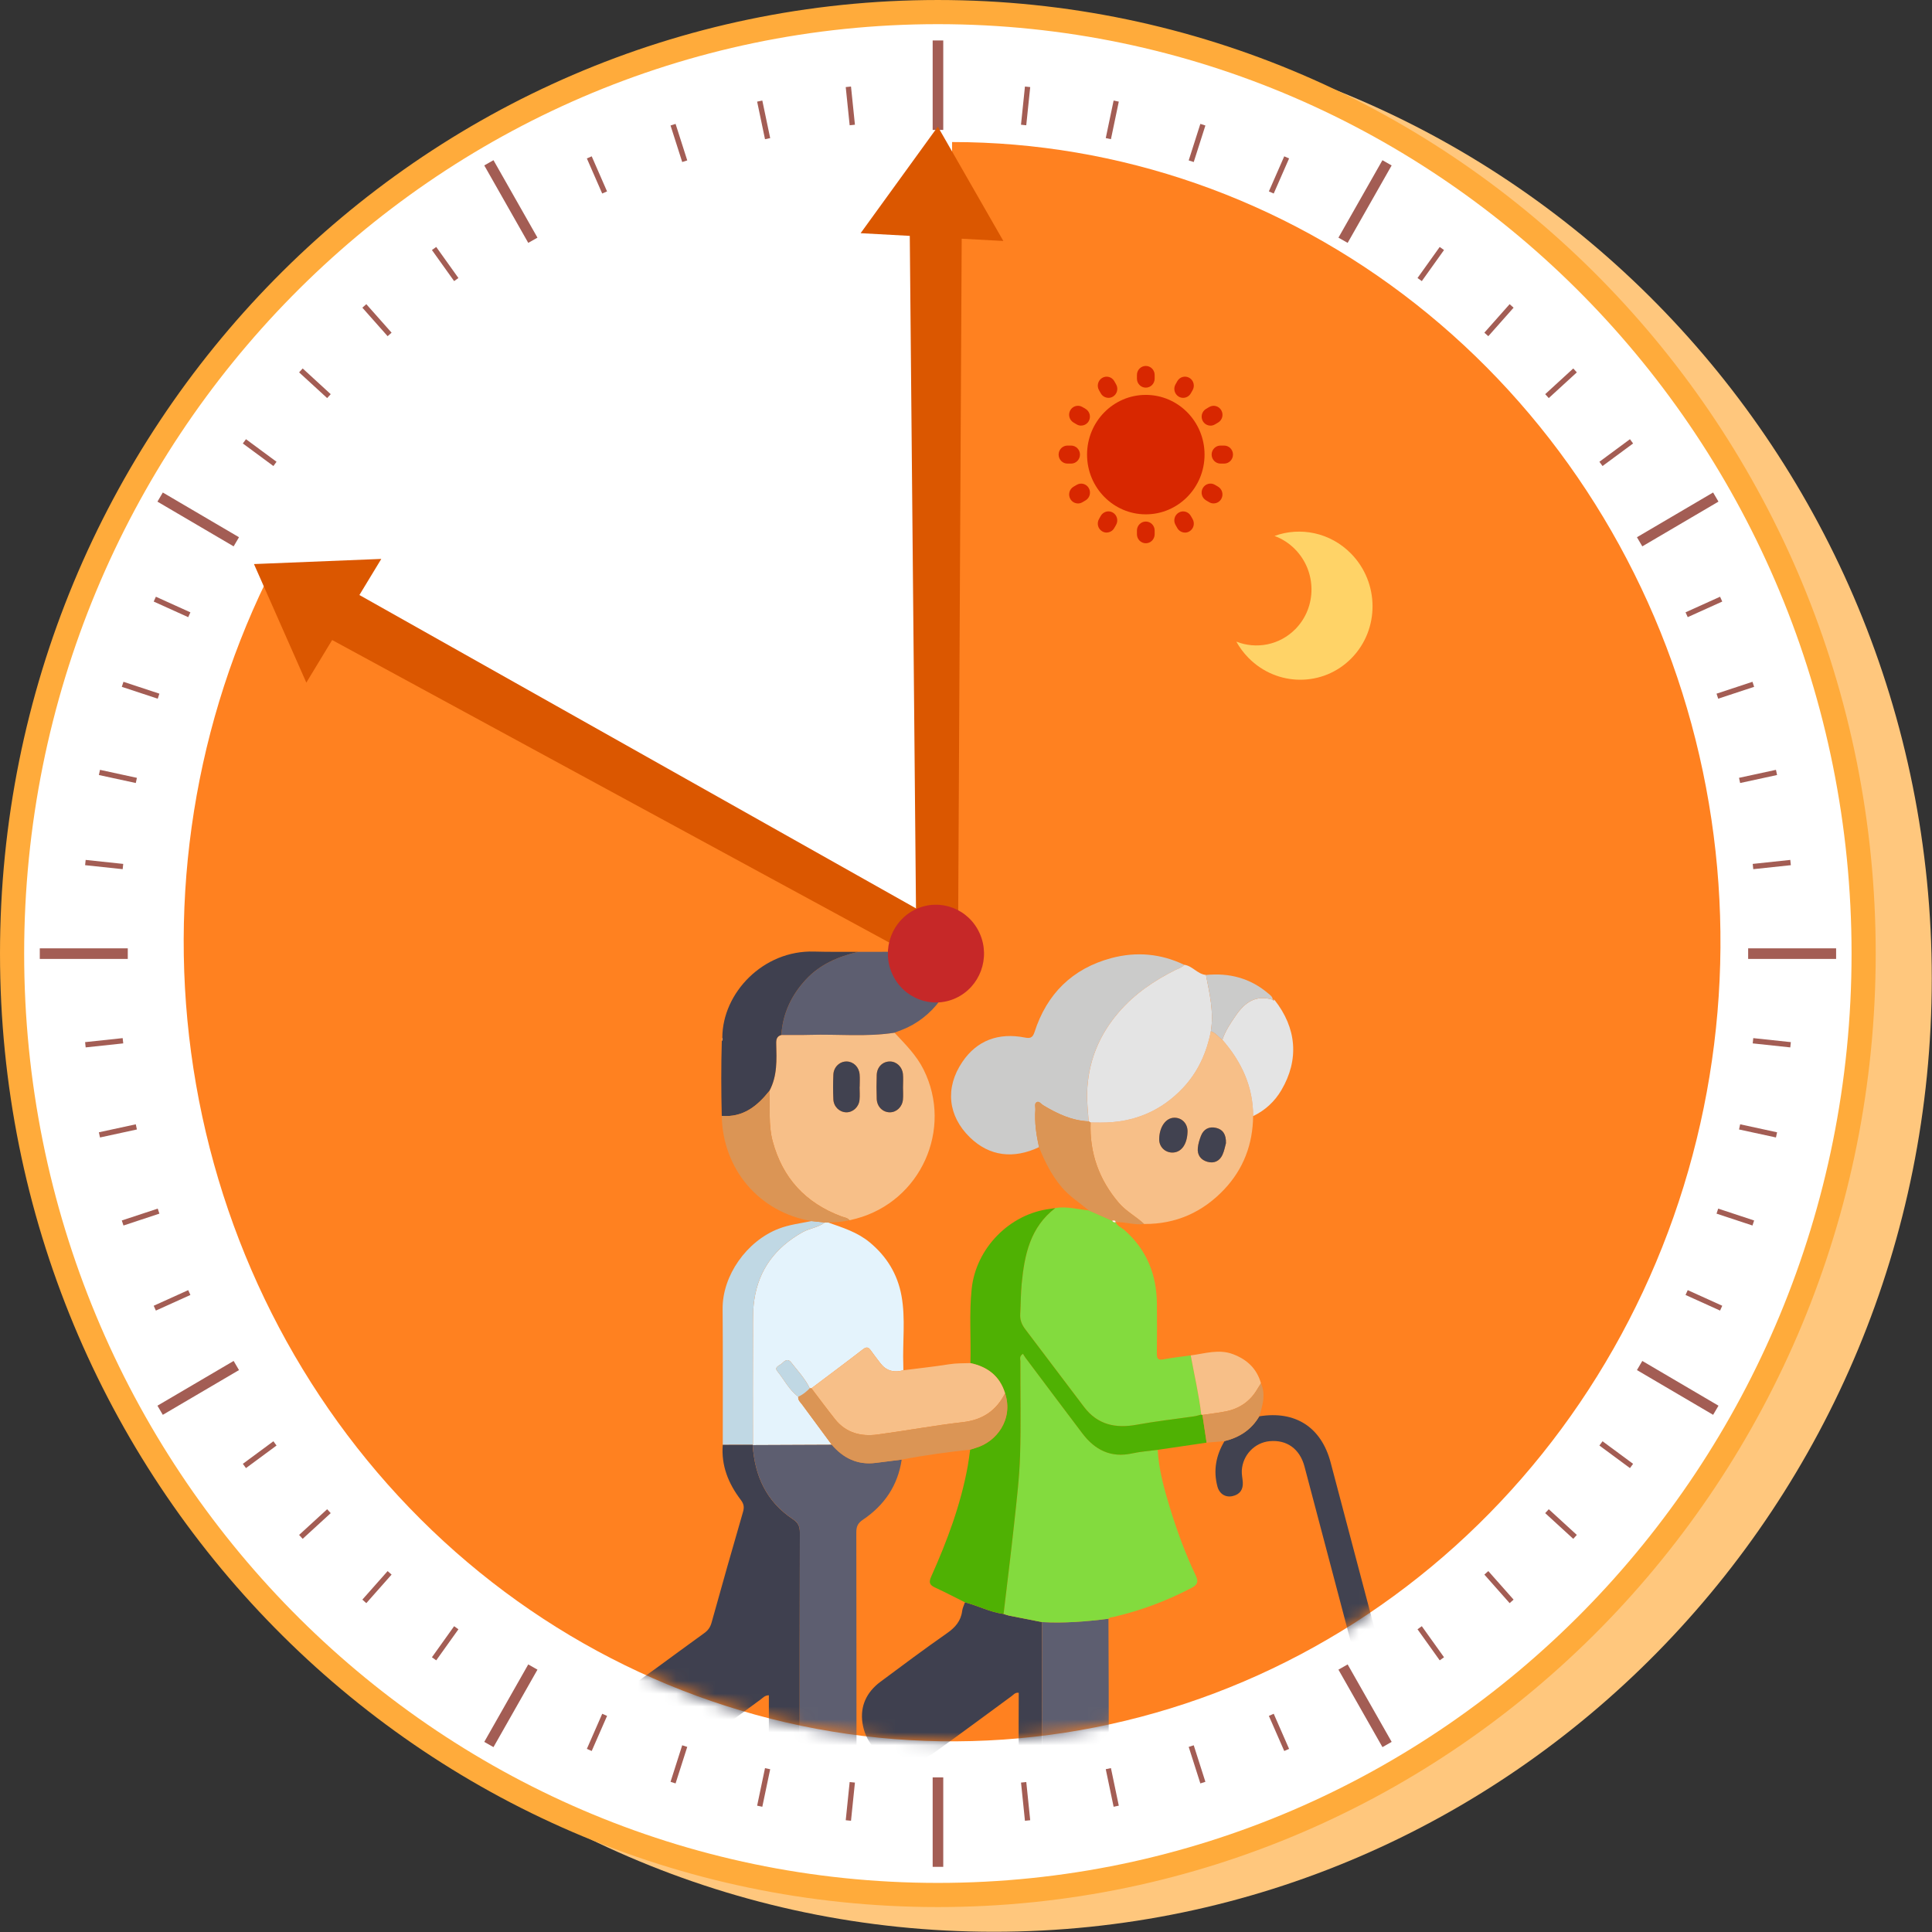 <svg width="150" height="150" viewBox="0 0 150 150" fill="none" xmlns="http://www.w3.org/2000/svg">
<rect x="0" y="0" width="150" height="150" fill="#333333" stroke="none"/>
<g clip-path="url(#clip0_1313_901)">
<g style="mix-blend-mode:multiply">
<path d="M77.168 149.982C117.382 149.982 149.982 116.836 149.982 75.95C149.982 35.063 117.382 1.918 77.168 1.918C36.953 1.918 4.353 35.063 4.353 75.95C4.353 116.836 36.953 149.982 77.168 149.982Z" fill="#FFC77D"/>
</g>
<path d="M144.692 74.032C144.692 114.416 112.497 147.126 72.815 147.126C33.133 147.126 0.938 114.416 0.938 74.032C0.938 33.648 33.133 0.938 72.815 0.938C112.497 0.938 144.692 33.648 144.692 74.032Z" fill="white" stroke="#FFAB3B" stroke-width="1.875"/>
<path d="M73.919 11.028C86.909 11.028 99.545 15.441 109.905 23.595C120.266 31.75 127.786 43.201 131.323 56.209C134.86 69.217 134.221 83.07 129.502 95.666C124.783 108.261 116.243 118.909 105.179 125.992C94.115 133.076 81.131 136.208 68.201 134.912C55.27 133.616 43.1 127.963 33.538 118.813C23.976 109.662 17.545 97.514 15.223 84.213C12.9 70.912 14.813 57.186 20.67 45.119L73.919 73.113V11.028Z" fill="#FF8120"/>
<mask id="mask0_1313_901" style="mask-type:alpha" maskUnits="userSpaceOnUse" x="14" y="11" width="120" height="125">
<path d="M73.919 11.028C86.885 11.028 99.498 15.424 109.849 23.551C120.2 31.678 127.725 43.093 131.285 56.068C134.844 69.043 134.245 82.871 129.578 95.46C124.911 108.049 116.43 118.713 105.419 125.838C94.407 132.963 81.465 136.16 68.552 134.946C55.638 133.732 43.456 128.173 33.85 119.11C24.244 110.047 17.737 97.974 15.313 84.718C12.889 71.462 14.682 57.746 20.418 45.645L73.919 73.113V11.028Z" fill="url(#paint0_linear_1313_901)"/>
</mask>
<g mask="url(#mask0_1313_901)">
<g clip-path="url(#clip1_1313_901)">
<path d="M64.157 139.715C64.041 139.795 63.846 139.69 63.774 139.875H62.347C62.278 139.832 62.214 139.776 62.139 139.75C60.623 139.237 59.775 138.149 59.707 136.551C59.668 135.63 59.695 134.707 59.694 133.785C59.694 133.065 59.694 132.346 59.694 131.62C59.371 131.63 59.235 131.816 59.068 131.937C57.137 133.344 55.222 134.772 53.28 136.165C51.349 137.548 48.956 136.862 48.031 134.697C47.978 134.57 47.995 134.387 47.81 134.333V132.657C48.373 131.21 49.65 130.459 50.823 129.607C52.113 128.669 53.392 127.717 54.686 126.788C54.983 126.575 55.149 126.329 55.248 125.972C56.046 123.103 56.858 120.239 57.689 117.378C57.797 117.008 57.748 116.758 57.515 116.451C56.554 115.189 55.983 113.786 56.115 112.166C56.895 112.164 57.675 112.162 58.455 112.16L58.438 112.198C58.594 114.587 59.499 116.585 61.554 117.947C61.967 118.22 62.101 118.508 62.1 118.988C62.083 124.733 62.089 130.477 62.088 136.223C62.088 137.351 62.496 138.3 63.306 139.091C63.562 139.34 63.981 139.363 64.154 139.719L64.157 139.715Z" fill="#3F404F"/>
<path d="M81.812 139.875C81.449 139.699 81.065 139.558 80.728 139.344C79.667 138.67 79.121 137.677 79.101 136.437C79.073 134.768 79.094 133.099 79.094 131.428C78.817 131.388 78.699 131.57 78.552 131.678C76.53 133.152 74.531 134.657 72.49 136.101C70.259 137.68 67.375 136.469 66.964 133.785C66.763 132.467 67.28 131.377 68.349 130.579C70.059 129.303 71.772 128.027 73.522 126.804C74.163 126.356 74.603 125.857 74.702 125.076C74.73 124.847 74.844 124.628 74.919 124.405C75.931 124.664 76.868 125.169 77.917 125.307C78.058 125.351 78.198 125.409 78.343 125.438C79.196 125.608 80.05 125.773 80.904 125.94C80.904 129.399 80.91 132.857 80.9 136.316C80.896 137.705 81.495 138.739 82.672 139.463C82.846 139.57 83.101 139.596 83.111 139.878H81.813L81.812 139.875Z" fill="#3F404F"/>
<path d="M83.109 139.875C83.1 139.593 82.845 139.568 82.671 139.46C81.493 138.737 80.895 137.702 80.899 136.313C80.909 132.855 80.903 129.396 80.903 125.938C82.63 126.036 84.348 125.895 86.06 125.679C86.066 129.28 86.106 132.882 86.061 136.482C86.043 137.957 85.262 139.025 83.879 139.627C83.706 139.702 83.493 139.701 83.368 139.875H83.109Z" fill="#5D5E70"/>
<path d="M86.061 125.679C84.349 125.896 82.633 126.036 80.904 125.938C80.05 125.771 79.197 125.607 78.343 125.435C78.199 125.405 78.058 125.348 77.917 125.305C78.194 122.955 78.49 120.607 78.743 118.256C78.93 116.517 79.141 114.775 79.197 113.03C79.275 110.584 79.215 108.133 79.223 105.685C79.223 105.517 79.115 105.305 79.421 105.105C79.486 105.206 79.548 105.321 79.626 105.424C81.093 107.378 82.556 109.334 84.029 111.281C85.004 112.567 86.24 113.208 87.906 112.84C88.553 112.698 89.222 112.653 89.88 112.563C89.971 114.111 90.381 115.596 90.832 117.067C91.384 118.868 92.034 120.637 92.844 122.34C93.077 122.83 92.951 123.051 92.502 123.287C90.588 124.292 88.58 125.04 86.475 125.535C86.332 125.568 86.169 125.55 86.059 125.679H86.061Z" fill="#83DB3E"/>
<path d="M86.613 94.887C86.751 95.205 87.084 95.311 87.321 95.52C89.042 97.045 89.803 98.98 89.822 101.234C89.832 102.521 89.835 103.809 89.818 105.096C89.812 105.497 89.918 105.622 90.341 105.539C91.037 105.404 91.746 105.331 92.448 105.232C92.732 106.761 93.082 108.279 93.268 109.826C93.081 109.872 92.896 109.937 92.706 109.964C91.223 110.18 89.731 110.343 88.258 110.614C86.614 110.916 85.22 110.615 84.176 109.244C82.647 107.237 81.136 105.215 79.608 103.206C79.339 102.851 79.184 102.49 79.211 102.029C79.257 101.241 79.252 100.454 79.327 99.663C79.542 97.404 79.993 95.277 81.938 93.789C82.82 93.646 83.674 93.896 84.54 93.976C85.144 94.242 85.748 94.507 86.353 94.773C86.413 94.879 86.505 94.914 86.622 94.891L86.616 94.887H86.613Z" fill="#83DB3E"/>
<path d="M81.936 93.79C79.991 95.279 79.54 97.405 79.324 99.665C79.249 100.455 79.254 101.242 79.209 102.03C79.183 102.491 79.336 102.852 79.606 103.207C81.133 105.216 82.645 107.238 84.174 109.246C85.217 110.616 86.612 110.918 88.255 110.615C89.728 110.344 91.22 110.181 92.703 109.965C92.893 109.938 93.078 109.874 93.265 109.827C93.295 109.835 93.327 109.843 93.355 109.854C93.463 110.573 93.571 111.291 93.679 112.008C92.413 112.194 91.146 112.38 89.88 112.566C89.222 112.655 88.553 112.699 87.906 112.842C86.24 113.209 85.002 112.57 84.029 111.283C82.555 109.335 81.091 107.38 79.626 105.427C79.548 105.322 79.484 105.207 79.421 105.108C79.116 105.308 79.224 105.52 79.223 105.688C79.214 108.136 79.274 110.587 79.197 113.032C79.141 114.778 78.93 116.519 78.743 118.258C78.49 120.611 78.194 122.958 77.917 125.307C76.868 125.169 75.931 124.664 74.919 124.405C74.15 124.022 73.389 123.621 72.61 123.262C72.178 123.063 72.087 122.876 72.3 122.402C73.536 119.639 74.595 116.815 75.136 113.824C75.213 113.403 75.261 112.977 75.322 112.553C75.464 112.508 75.606 112.459 75.749 112.417C77.366 111.95 78.692 110.204 78.032 108.176C77.625 106.841 76.678 106.118 75.343 105.834C75.399 103.91 75.237 101.982 75.441 100.061C75.778 96.896 78.395 94.233 81.552 93.852C81.681 93.837 81.807 93.814 81.934 93.794L81.936 93.79Z" fill="#4FB103"/>
<path d="M69.448 80.178C70.282 81.07 71.15 81.922 71.708 83.043C74.012 87.669 71.482 93.276 66.462 94.617C66.297 94.661 66.129 94.698 65.962 94.74C65.8 94.54 65.549 94.524 65.33 94.441C62.544 93.4 60.76 91.469 59.989 88.6C59.643 87.311 59.811 86 59.733 84.7C60.36 83.539 60.299 82.276 60.265 81.023C60.256 80.691 60.316 80.451 60.664 80.354C61.398 80.353 62.132 80.368 62.865 80.346C65.059 80.279 67.262 80.523 69.449 80.178H69.448ZM70.109 84.415C70.109 84.072 70.136 83.726 70.102 83.388C70.046 82.819 69.596 82.411 69.08 82.415C68.523 82.419 68.09 82.844 68.068 83.457C68.045 84.078 68.045 84.7 68.068 85.322C68.09 85.925 68.537 86.359 69.086 86.36C69.6 86.36 70.046 85.95 70.102 85.38C70.134 85.062 70.108 84.738 70.108 84.416L70.109 84.415ZM66.739 84.379C66.739 84.379 66.742 84.379 66.743 84.379C66.743 84.057 66.765 83.734 66.738 83.416C66.688 82.84 66.264 82.429 65.743 82.415C65.203 82.399 64.726 82.837 64.7 83.431C64.673 84.072 64.672 84.717 64.7 85.358C64.726 85.924 65.171 86.344 65.692 86.36C66.203 86.376 66.671 85.965 66.73 85.407C66.765 85.068 66.737 84.722 66.737 84.38L66.739 84.379Z" fill="#F7BF88"/>
<path d="M64.294 94.914C65.425 95.312 66.562 95.662 67.521 96.454C68.857 97.559 69.687 98.936 69.992 100.608C70.317 102.392 70.065 104.203 70.132 106C70.138 106.13 70.136 106.257 70.138 106.387C69.385 106.599 68.788 106.414 68.347 105.832C68.101 105.508 67.848 105.19 67.615 104.856C67.433 104.595 67.284 104.541 66.999 104.761C65.676 105.785 64.334 106.782 62.999 107.788C62.956 107.785 62.913 107.783 62.87 107.785C62.504 107.027 61.925 106.422 61.416 105.768C61.165 105.445 60.93 105.641 60.715 105.851C60.534 106.026 60.08 106.126 60.355 106.463C60.892 107.124 61.271 107.916 61.977 108.438C61.937 108.707 62.14 108.862 62.274 109.044C63.04 110.088 63.81 111.128 64.579 112.169C62.533 112.178 60.486 112.186 58.44 112.195L58.457 112.158C58.457 109.285 58.446 106.411 58.461 103.539C58.464 102.665 58.431 101.795 58.563 100.915C58.922 98.53 60.222 96.852 62.291 95.678C62.852 95.36 63.519 95.311 64.036 94.913C64.121 94.913 64.207 94.913 64.294 94.913V94.914Z" fill="#E4F3FC"/>
<path d="M80.671 89.064C78.709 89.996 76.822 89.789 75.299 88.302C73.605 86.648 73.352 84.465 74.715 82.45C75.858 80.758 77.543 80.16 79.567 80.554C79.933 80.625 80.165 80.614 80.317 80.14C81.268 77.171 83.255 75.194 86.294 74.384C88.214 73.873 90.126 74.033 91.942 74.909C91.769 75.118 91.509 75.184 91.28 75.297C89.612 76.131 88.099 77.151 86.868 78.576C85.306 80.382 84.479 82.45 84.401 84.826C84.376 85.577 84.475 86.318 84.521 87.063C83.213 87.006 82.08 86.468 80.988 85.807C80.831 85.712 80.68 85.474 80.499 85.566C80.284 85.674 80.4 85.948 80.386 86.151C80.312 87.138 80.456 88.105 80.669 89.064H80.671Z" fill="#CBCBCA"/>
<path d="M97.292 86.652C97.27 88.84 96.54 90.772 95.033 92.36C93.364 94.12 91.293 95.05 88.827 95.029C88.207 94.445 87.429 94.047 86.869 93.392C85.333 91.593 84.586 89.518 84.674 87.152C84.933 87.155 85.192 87.157 85.452 87.159C87.979 87.173 90.131 86.294 91.858 84.455C93.021 83.214 93.688 81.721 94.011 80.066C94.382 80.189 94.597 80.519 94.905 80.727C96.386 82.43 97.297 84.359 97.293 86.652H97.292ZM95.182 88.761C95.203 88.076 94.945 87.696 94.424 87.571C93.874 87.438 93.442 87.661 93.237 88.2C93.122 88.497 93.027 88.814 92.997 89.129C92.945 89.664 93.213 90.049 93.728 90.199C94.251 90.351 94.68 90.153 94.907 89.669C95.059 89.345 95.118 88.978 95.18 88.762L95.182 88.761ZM91.012 89.484C91.713 89.491 92.177 88.852 92.2 87.854C92.214 87.24 91.763 86.77 91.169 86.78C90.504 86.792 90.007 87.505 90 88.456C89.994 89.027 90.439 89.479 91.012 89.484Z" fill="#F7BF88"/>
<path d="M94.011 80.066C93.688 81.72 93.021 83.214 91.858 84.455C90.131 86.294 87.979 87.173 85.453 87.159C85.194 87.157 84.935 87.155 84.674 87.152C84.624 87.123 84.573 87.093 84.523 87.062C84.478 86.316 84.379 85.576 84.404 84.824C84.482 82.448 85.309 80.382 86.871 78.575C88.102 77.15 89.616 76.129 91.283 75.296C91.51 75.183 91.772 75.117 91.945 74.907C92.591 74.991 92.971 75.637 93.631 75.695C93.913 77.138 94.255 78.576 94.012 80.065L94.011 80.066Z" fill="#E4E4E4"/>
<path d="M97.769 109.963C100.562 109.508 102.582 110.8 103.308 113.539C105.406 121.457 107.491 129.378 109.581 137.298C109.603 137.38 109.624 137.464 109.643 137.547C109.803 138.23 109.522 138.747 108.908 138.894C108.342 139.031 107.849 138.714 107.67 138.051C107.26 136.541 106.872 135.024 106.473 133.51C104.743 126.958 103.014 120.408 101.28 113.858C100.917 112.488 99.903 111.765 98.57 111.893C97.406 112.004 96.475 112.977 96.413 114.177C96.397 114.473 96.469 114.774 96.49 115.072C96.527 115.647 96.266 116.028 95.7 116.156C95.148 116.282 94.676 115.99 94.521 115.412C94.187 114.163 94.409 112.99 95.071 111.888C96.229 111.602 97.159 111.005 97.769 109.961V109.963Z" fill="#414250"/>
<path d="M69.448 80.178C67.261 80.523 65.058 80.279 62.863 80.346C62.131 80.368 61.397 80.353 60.663 80.354C60.772 78.694 61.44 77.274 62.563 76.06C63.661 74.87 65.083 74.269 66.629 73.902C68.999 73.896 71.37 73.897 73.74 73.875C74.13 73.871 74.192 74.013 74.183 74.362C74.127 76.681 72.396 79.035 70.05 79.948C69.85 80.026 69.65 80.102 69.449 80.178H69.448Z" fill="#5D5E70"/>
<path d="M62.998 107.788C64.333 106.782 65.676 105.785 66.999 104.761C67.284 104.54 67.434 104.595 67.615 104.856C67.848 105.189 68.101 105.508 68.347 105.832C68.788 106.414 69.385 106.599 70.138 106.387C71.32 106.235 72.508 106.11 73.686 105.922C74.241 105.832 74.791 105.85 75.346 105.83C76.681 106.114 77.628 106.838 78.035 108.172C77.355 109.517 76.293 110.24 74.752 110.416C72.539 110.669 70.343 111.078 68.134 111.376C66.846 111.549 65.68 111.251 64.833 110.185C64.207 109.398 63.61 108.588 63 107.788H62.998Z" fill="#F7BF88"/>
<path d="M66.629 73.902C65.084 74.269 63.661 74.87 62.563 76.06C61.44 77.274 60.773 78.694 60.663 80.354C60.315 80.451 60.255 80.691 60.264 81.023C60.298 82.276 60.359 83.539 59.732 84.7C58.786 85.885 57.684 86.774 56.037 86.637C55.99 84.699 55.983 82.762 56.041 80.824C56.124 80.748 56.121 80.659 56.081 80.565C56.091 77.067 59.278 73.763 63.194 73.879C64.339 73.912 65.484 73.896 66.629 73.902Z" fill="#3F404F"/>
<path d="M64.035 94.913C63.519 95.311 62.85 95.36 62.291 95.678C60.221 96.853 58.922 98.53 58.563 100.915C58.431 101.795 58.466 102.665 58.46 103.539C58.446 106.413 58.456 109.286 58.456 112.158C57.676 112.159 56.897 112.162 56.116 112.163C56.115 108.648 56.133 105.132 56.104 101.618C56.083 99.042 57.963 96.364 60.452 95.399C61.284 95.077 62.151 94.98 63.008 94.803C63.35 94.839 63.693 94.876 64.035 94.913Z" fill="#C0D8E4"/>
<path d="M64.035 94.913C63.693 94.877 63.35 94.841 63.008 94.803C58.955 94.122 56.12 90.802 56.036 86.638C57.684 86.775 58.787 85.886 59.731 84.701C59.81 86.001 59.642 87.312 59.988 88.602C60.758 91.469 62.544 93.401 65.329 94.443C65.547 94.524 65.798 94.54 65.961 94.741C65.412 94.864 64.854 94.9 64.293 94.915C64.207 94.915 64.121 94.915 64.034 94.915L64.035 94.913Z" fill="#DB9555"/>
<path d="M84.523 87.063C84.574 87.093 84.624 87.123 84.674 87.153C84.586 89.518 85.333 91.594 86.869 93.394C87.429 94.049 88.207 94.447 88.827 95.031C88.079 95.134 87.356 94.852 86.613 94.89L86.619 94.894C86.595 94.71 86.458 94.773 86.35 94.776C85.746 94.51 85.143 94.245 84.538 93.979C83.831 93.388 83.048 92.897 82.44 92.182C81.647 91.249 81.116 90.186 80.67 89.067C80.456 88.107 80.313 87.139 80.386 86.152C80.402 85.951 80.284 85.677 80.499 85.567C80.68 85.475 80.831 85.713 80.988 85.809C82.08 86.469 83.213 87.008 84.521 87.064L84.523 87.063Z" fill="#DB9555"/>
<path d="M97.292 86.652C97.296 84.359 96.385 82.429 94.905 80.728C95.132 80.031 95.542 79.437 95.953 78.837C96.653 77.818 97.513 77.212 98.818 77.618L98.813 77.615C98.852 77.712 98.895 77.711 98.943 77.62C100.678 79.809 100.882 82.271 99.481 84.647C98.964 85.523 98.229 86.205 97.293 86.654L97.292 86.652Z" fill="#E4E4E4"/>
<path d="M93.358 109.853C93.328 109.843 93.298 109.834 93.268 109.826C93.082 108.279 92.732 106.761 92.448 105.232C93.541 105.096 94.623 104.717 95.735 105.14C96.823 105.553 97.581 106.263 97.901 107.396C97.801 107.557 97.697 107.717 97.599 107.881C97.052 108.799 96.24 109.359 95.199 109.573C94.591 109.698 93.972 109.761 93.356 109.853H93.358Z" fill="#F7BF88"/>
<path d="M98.818 77.618C97.512 77.212 96.652 77.818 95.953 78.837C95.542 79.436 95.132 80.03 94.905 80.728C94.598 80.519 94.382 80.189 94.011 80.066C94.254 78.578 93.911 77.14 93.63 75.697C95.43 75.521 97.055 75.934 98.45 77.118C98.615 77.257 98.803 77.372 98.818 77.618Z" fill="#CBCBCA"/>
<path d="M93.358 109.853C93.972 109.761 94.592 109.698 95.2 109.573C96.241 109.358 97.053 108.799 97.6 107.881C97.698 107.717 97.801 107.558 97.902 107.396C98.287 108.273 98.027 109.117 97.768 109.961C97.159 111.005 96.229 111.604 95.071 111.888C94.608 111.927 94.145 111.967 93.682 112.007C93.574 111.288 93.466 110.57 93.358 109.853Z" fill="#DB9555"/>
<path d="M56.08 80.566C56.12 80.662 56.122 80.751 56.04 80.826C56.005 80.731 56.011 80.644 56.08 80.566Z" fill="#DB9555"/>
<path d="M98.941 77.62C98.894 77.711 98.852 77.712 98.812 77.615C98.854 77.617 98.897 77.619 98.941 77.62Z" fill="#CBCBCA"/>
<path d="M58.44 112.195C60.486 112.186 62.533 112.178 64.579 112.169C65.473 113.208 66.573 113.755 67.978 113.579C68.654 113.494 69.331 113.41 70.007 113.324C69.71 115.331 68.662 116.873 66.994 117.993C66.597 118.26 66.483 118.526 66.484 118.978C66.5 124.708 66.487 130.439 66.499 136.168C66.502 137.879 65.778 139.08 64.155 139.715C63.982 139.361 63.562 139.338 63.307 139.087C62.498 138.296 62.089 137.347 62.089 136.219C62.09 130.474 62.084 124.73 62.101 118.984C62.102 118.504 61.968 118.217 61.556 117.943C59.499 116.583 58.596 114.583 58.44 112.194V112.195Z" fill="#5D5E70"/>
<path d="M70.007 113.326C69.331 113.411 68.654 113.495 67.978 113.58C66.574 113.756 65.473 113.209 64.579 112.171C63.81 111.129 63.039 110.089 62.274 109.045C62.14 108.863 61.936 108.708 61.977 108.438C62.327 108.29 62.611 108.053 62.871 107.785C62.914 107.782 62.957 107.785 63 107.788C63.61 108.588 64.207 109.398 64.833 110.185C65.681 111.251 66.846 111.551 68.134 111.376C70.343 111.079 72.538 110.669 74.752 110.416C76.293 110.241 77.355 109.516 78.035 108.172C78.696 110.2 77.369 111.946 75.752 112.414C75.609 112.455 75.467 112.504 75.325 112.549C73.544 112.746 71.769 112.983 70.009 113.324L70.007 113.326Z" fill="#DB9555"/>
<path d="M86.35 94.773C86.457 94.772 86.592 94.707 86.618 94.891C86.501 94.914 86.41 94.879 86.35 94.773Z" fill="#FEFEFE"/>
<path d="M70.109 84.415C70.109 84.736 70.135 85.059 70.104 85.378C70.047 85.948 69.602 86.36 69.088 86.359C68.539 86.359 68.092 85.925 68.069 85.32C68.046 84.7 68.046 84.078 68.069 83.456C68.091 82.842 68.524 82.419 69.081 82.413C69.598 82.41 70.048 82.818 70.104 83.386C70.138 83.726 70.11 84.071 70.11 84.413L70.109 84.415Z" fill="#414250"/>
<path d="M66.739 84.379C66.739 84.721 66.768 85.067 66.733 85.406C66.674 85.965 66.204 86.374 65.695 86.359C65.174 86.344 64.729 85.924 64.703 85.356C64.673 84.716 64.674 84.071 64.703 83.43C64.729 82.836 65.204 82.399 65.745 82.413C66.268 82.428 66.692 82.838 66.741 83.415C66.768 83.734 66.746 84.057 66.746 84.377C66.745 84.377 66.743 84.377 66.742 84.377L66.739 84.379Z" fill="#414250"/>
<path d="M62.87 107.786C62.609 108.055 62.326 108.291 61.976 108.44C61.269 107.918 60.891 107.126 60.353 106.464C60.079 106.127 60.533 106.027 60.714 105.852C60.928 105.642 61.164 105.446 61.415 105.769C61.924 106.424 62.503 107.03 62.868 107.786H62.87Z" fill="#C0D8E4"/>
<path d="M95.182 88.761C95.119 88.978 95.059 89.345 94.909 89.668C94.681 90.153 94.251 90.351 93.73 90.197C93.213 90.046 92.947 89.662 92.999 89.128C93.028 88.812 93.125 88.497 93.238 88.199C93.444 87.66 93.877 87.438 94.426 87.57C94.946 87.695 95.204 88.075 95.183 88.759L95.182 88.761Z" fill="#414250"/>
<path d="M91.012 89.484C90.439 89.479 89.996 89.028 89.999 88.456C90.007 87.505 90.504 86.792 91.169 86.78C91.763 86.77 92.213 87.239 92.2 87.854C92.177 88.853 91.713 89.491 91.012 89.484Z" fill="#414250"/>
</g>
<path d="M100.573 48.842C99.338 50.098 97.53 50.421 95.989 49.816C96.238 50.265 96.55 50.689 96.927 51.072C99.144 53.327 102.725 53.344 104.925 51.108C107.124 48.872 107.108 45.232 104.889 42.976C103.278 41.338 100.949 40.883 98.953 41.611C99.534 41.825 100.08 42.169 100.548 42.644C102.239 44.363 102.25 47.138 100.575 48.841L100.573 48.842Z" fill="#FFD367"/>
<path d="M88.96 39.933C91.479 39.933 93.521 37.857 93.521 35.296C93.521 32.735 91.479 30.659 88.96 30.659C86.441 30.659 84.399 32.735 84.399 35.296C84.399 37.857 86.441 39.933 88.96 39.933Z" fill="#D82700"/>
<path d="M88.96 30.097C88.579 30.097 88.272 29.785 88.272 29.399V29.111C88.272 28.725 88.579 28.412 88.96 28.412C89.34 28.412 89.647 28.725 89.647 29.111V29.399C89.647 29.783 89.34 30.097 88.96 30.097Z" fill="#D82700"/>
<path d="M88.96 42.178C88.579 42.178 88.272 41.865 88.272 41.479V41.191C88.272 40.807 88.579 40.493 88.96 40.493C89.34 40.493 89.647 40.805 89.647 41.191V41.479C89.647 41.863 89.34 42.178 88.96 42.178Z" fill="#D82700"/>
<path d="M95.041 35.993H94.758C94.381 35.993 94.071 35.68 94.071 35.294C94.071 34.908 94.378 34.595 94.758 34.595H95.041C95.421 34.595 95.729 34.908 95.729 35.294C95.729 35.68 95.421 35.993 95.041 35.993Z" fill="#D82700"/>
<path d="M83.161 35.993H82.879C82.498 35.993 82.191 35.68 82.191 35.294C82.191 34.908 82.498 34.595 82.879 34.595H83.161C83.539 34.595 83.849 34.908 83.849 35.294C83.849 35.68 83.541 35.993 83.161 35.993Z" fill="#D82700"/>
<path d="M86.061 30.888C85.824 30.888 85.592 30.762 85.466 30.54L85.325 30.291C85.135 29.956 85.248 29.531 85.577 29.338C85.906 29.145 86.324 29.259 86.514 29.594L86.655 29.843C86.845 30.178 86.733 30.603 86.403 30.796C86.295 30.859 86.178 30.89 86.061 30.89V30.888Z" fill="#D82700"/>
<path d="M92.001 41.349C91.765 41.349 91.533 41.223 91.407 41.001L91.265 40.751C91.075 40.417 91.188 39.992 91.517 39.799C91.846 39.605 92.264 39.72 92.454 40.055L92.596 40.304C92.785 40.639 92.673 41.064 92.344 41.257C92.235 41.32 92.118 41.351 92.001 41.351V41.349Z" fill="#D82700"/>
<path d="M93.982 33.045C93.746 33.045 93.514 32.919 93.388 32.697C93.198 32.362 93.311 31.937 93.64 31.744L93.885 31.6C94.214 31.407 94.632 31.522 94.822 31.856C95.012 32.191 94.9 32.616 94.57 32.809L94.325 32.953C94.217 33.016 94.1 33.047 93.982 33.047V33.045Z" fill="#D82700"/>
<path d="M83.694 39.087C83.458 39.087 83.226 38.961 83.1 38.738C82.91 38.404 83.022 37.979 83.352 37.786L83.597 37.642C83.926 37.449 84.346 37.563 84.534 37.898C84.724 38.233 84.611 38.658 84.282 38.851L84.037 38.995C83.928 39.057 83.811 39.089 83.694 39.089V39.087Z" fill="#D82700"/>
<path d="M83.937 33.045C83.82 33.045 83.703 33.016 83.594 32.95L83.349 32.806C83.022 32.613 82.909 32.186 83.097 31.854C83.287 31.519 83.707 31.407 84.034 31.598L84.279 31.742C84.606 31.935 84.719 32.362 84.531 32.694C84.403 32.919 84.173 33.042 83.937 33.042V33.045Z" fill="#D82700"/>
<path d="M94.226 39.086C94.109 39.086 93.991 39.057 93.883 38.992L93.638 38.848C93.309 38.655 93.196 38.228 93.386 37.895C93.576 37.561 93.994 37.446 94.323 37.639L94.568 37.783C94.897 37.976 95.01 38.403 94.82 38.736C94.692 38.96 94.462 39.084 94.226 39.084V39.086Z" fill="#D82700"/>
<path d="M91.859 30.888C91.742 30.888 91.625 30.859 91.516 30.794C91.189 30.6 91.077 30.173 91.267 29.841L91.408 29.591C91.598 29.257 92.018 29.144 92.345 29.338C92.672 29.531 92.785 29.958 92.595 30.29L92.453 30.54C92.325 30.764 92.095 30.888 91.859 30.888Z" fill="#D82700"/>
<path d="M85.917 41.349C85.8 41.349 85.683 41.319 85.575 41.254C85.245 41.061 85.135 40.634 85.323 40.302L85.464 40.052C85.654 39.72 86.072 39.603 86.401 39.796C86.73 39.989 86.841 40.416 86.653 40.749L86.511 40.998C86.383 41.223 86.153 41.346 85.917 41.346V41.349Z" fill="#D82700"/>
</g>
<path d="M72.823 141.715V138.733" stroke="#A35D54" stroke-width="0.411" stroke-miterlimit="10"/>
<path d="M65.867 141.343L66.172 138.378" stroke="#A35D54" stroke-width="0.411" stroke-miterlimit="10"/>
<path d="M58.985 140.234L59.596 137.32" stroke="#A35D54" stroke-width="0.411" stroke-miterlimit="10"/>
<path d="M52.256 138.402L53.162 135.566" stroke="#A35D54" stroke-width="0.411" stroke-miterlimit="10"/>
<path d="M45.752 135.864L46.945 133.139" stroke="#A35D54" stroke-width="0.411" stroke-miterlimit="10"/>
<path d="M39.543 132.647L41.009 130.066" stroke="#A35D54" stroke-width="0.411" stroke-miterlimit="10"/>
<path d="M33.702 128.789L35.425 126.377" stroke="#A35D54" stroke-width="0.411" stroke-miterlimit="10"/>
<path d="M28.287 124.331L30.249 122.115" stroke="#A35D54" stroke-width="0.411" stroke-miterlimit="10"/>
<path d="M23.361 119.323L25.538 117.328" stroke="#A35D54" stroke-width="0.411" stroke-miterlimit="10"/>
<path d="M18.976 113.817L21.348 112.065" stroke="#A35D54" stroke-width="0.411" stroke-miterlimit="10"/>
<path d="M15.182 107.876L17.721 106.388" stroke="#A35D54" stroke-width="0.411" stroke-miterlimit="10"/>
<path d="M12.018 101.566L14.698 100.353" stroke="#A35D54" stroke-width="0.411" stroke-miterlimit="10"/>
<path d="M9.521 94.953L12.311 94.032" stroke="#A35D54" stroke-width="0.411" stroke-miterlimit="10"/>
<path d="M7.72 88.112L10.586 87.491" stroke="#A35D54" stroke-width="0.411" stroke-miterlimit="10"/>
<path d="M6.629 81.115L9.546 80.804" stroke="#A35D54" stroke-width="0.411" stroke-miterlimit="10"/>
<path d="M6.263 74.04H9.196" stroke="#A35D54" stroke-width="0.411" stroke-miterlimit="10"/>
<path d="M6.629 66.968L9.546 67.278" stroke="#A35D54" stroke-width="0.411" stroke-miterlimit="10"/>
<path d="M7.72 59.971L10.586 60.592" stroke="#A35D54" stroke-width="0.411" stroke-miterlimit="10"/>
<path d="M9.521 53.13L12.311 54.051" stroke="#A35D54" stroke-width="0.411" stroke-miterlimit="10"/>
<path d="M12.018 46.517L14.698 47.73" stroke="#A35D54" stroke-width="0.411" stroke-miterlimit="10"/>
<path d="M15.182 40.206L17.721 41.695" stroke="#A35D54" stroke-width="0.411" stroke-miterlimit="10"/>
<path d="M18.976 34.265L21.348 36.017" stroke="#A35D54" stroke-width="0.411" stroke-miterlimit="10"/>
<path d="M23.361 28.759L25.538 30.755" stroke="#A35D54" stroke-width="0.411" stroke-miterlimit="10"/>
<path d="M28.287 23.752L30.249 25.965" stroke="#A35D54" stroke-width="0.411" stroke-miterlimit="10"/>
<path d="M33.702 19.293L35.425 21.705" stroke="#A35D54" stroke-width="0.411" stroke-miterlimit="10"/>
<path d="M39.543 15.435L41.009 18.017" stroke="#A35D54" stroke-width="0.411" stroke-miterlimit="10"/>
<path d="M45.752 12.219L46.943 14.943" stroke="#A35D54" stroke-width="0.411" stroke-miterlimit="10"/>
<path d="M52.256 9.681L53.162 12.517" stroke="#A35D54" stroke-width="0.411" stroke-miterlimit="10"/>
<path d="M58.985 7.848L59.596 10.765" stroke="#A35D54" stroke-width="0.411" stroke-miterlimit="10"/>
<path d="M65.867 6.74L66.172 9.705" stroke="#A35D54" stroke-width="0.411" stroke-miterlimit="10"/>
<path d="M72.823 6.368V9.35" stroke="#A35D54" stroke-width="0.411" stroke-miterlimit="10"/>
<path d="M79.781 6.74L79.474 9.705" stroke="#A35D54" stroke-width="0.411" stroke-miterlimit="10"/>
<path d="M86.662 7.848L86.052 10.763" stroke="#A35D54" stroke-width="0.411" stroke-miterlimit="10"/>
<path d="M93.391 9.681L92.486 12.517" stroke="#A35D54" stroke-width="0.411" stroke-miterlimit="10"/>
<path d="M99.896 12.219L98.703 14.943" stroke="#A35D54" stroke-width="0.411" stroke-miterlimit="10"/>
<path d="M106.103 15.435L104.638 18.017" stroke="#A35D54" stroke-width="0.411" stroke-miterlimit="10"/>
<path d="M111.946 19.293L110.222 21.705" stroke="#A35D54" stroke-width="0.411" stroke-miterlimit="10"/>
<path d="M117.361 23.752L115.399 25.965" stroke="#A35D54" stroke-width="0.411" stroke-miterlimit="10"/>
<path d="M122.286 28.759L120.107 30.755" stroke="#A35D54" stroke-width="0.411" stroke-miterlimit="10"/>
<path d="M126.671 34.265L124.299 36.017" stroke="#A35D54" stroke-width="0.411" stroke-miterlimit="10"/>
<path d="M130.466 40.204L127.927 41.695" stroke="#A35D54" stroke-width="0.411" stroke-miterlimit="10"/>
<path d="M133.63 46.517L130.95 47.728" stroke="#A35D54" stroke-width="0.411" stroke-miterlimit="10"/>
<path d="M136.126 53.13L133.336 54.051" stroke="#A35D54" stroke-width="0.411" stroke-miterlimit="10"/>
<path d="M137.928 59.971L135.06 60.592" stroke="#A35D54" stroke-width="0.411" stroke-miterlimit="10"/>
<path d="M139.019 66.968L136.102 67.278" stroke="#A35D54" stroke-width="0.411" stroke-miterlimit="10"/>
<path d="M139.382 74.04H136.452" stroke="#A35D54" stroke-width="0.411" stroke-miterlimit="10"/>
<path d="M139.019 81.115L136.102 80.804" stroke="#A35D54" stroke-width="0.411" stroke-miterlimit="10"/>
<path d="M137.928 88.112L135.062 87.491" stroke="#A35D54" stroke-width="0.411" stroke-miterlimit="10"/>
<path d="M136.126 94.953L133.336 94.032" stroke="#A35D54" stroke-width="0.411" stroke-miterlimit="10"/>
<path d="M133.63 101.566L130.95 100.353" stroke="#A35D54" stroke-width="0.411" stroke-miterlimit="10"/>
<path d="M130.466 107.876L127.927 106.388" stroke="#A35D54" stroke-width="0.411" stroke-miterlimit="10"/>
<path d="M126.671 113.817L124.299 112.065" stroke="#A35D54" stroke-width="0.411" stroke-miterlimit="10"/>
<path d="M122.286 119.323L120.107 117.328" stroke="#A35D54" stroke-width="0.411" stroke-miterlimit="10"/>
<path d="M117.361 124.331L115.399 122.115" stroke="#A35D54" stroke-width="0.411" stroke-miterlimit="10"/>
<path d="M111.946 128.789L110.222 126.377" stroke="#A35D54" stroke-width="0.411" stroke-miterlimit="10"/>
<path d="M106.103 132.647L104.638 130.066" stroke="#A35D54" stroke-width="0.411" stroke-miterlimit="10"/>
<path d="M99.896 135.864L98.703 133.139" stroke="#A35D54" stroke-width="0.411" stroke-miterlimit="10"/>
<path d="M93.391 138.402L92.486 135.566" stroke="#A35D54" stroke-width="0.411" stroke-miterlimit="10"/>
<path d="M86.662 140.234L86.052 137.318" stroke="#A35D54" stroke-width="0.411" stroke-miterlimit="10"/>
<path d="M79.781 141.343L79.476 138.378" stroke="#A35D54" stroke-width="0.411" stroke-miterlimit="10"/>
<path d="M72.823 144.941V137.996" stroke="#A35D54" stroke-width="0.822" stroke-miterlimit="10"/>
<path d="M37.956 135.443L41.371 129.428" stroke="#A35D54" stroke-width="0.822" stroke-miterlimit="10"/>
<path d="M12.432 109.492L18.347 106.018" stroke="#A35D54" stroke-width="0.822" stroke-miterlimit="10"/>
<path d="M3.089 74.04H9.921" stroke="#A35D54" stroke-width="0.822" stroke-miterlimit="10"/>
<path d="M12.432 38.593L18.347 42.065" stroke="#A35D54" stroke-width="0.822" stroke-miterlimit="10"/>
<path d="M37.956 12.64L41.371 18.654" stroke="#A35D54" stroke-width="0.822" stroke-miterlimit="10"/>
<path d="M72.823 3.141V10.087" stroke="#A35D54" stroke-width="0.822" stroke-miterlimit="10"/>
<path d="M107.689 12.642L104.274 18.654" stroke="#A35D54" stroke-width="0.822" stroke-miterlimit="10"/>
<path d="M133.213 38.591L127.3 42.065" stroke="#A35D54" stroke-width="0.822" stroke-miterlimit="10"/>
<path d="M142.556 74.04H135.726" stroke="#A35D54" stroke-width="0.822" stroke-miterlimit="10"/>
<path d="M133.215 109.492L127.3 106.018" stroke="#A35D54" stroke-width="0.822" stroke-miterlimit="10"/>
<path d="M107.691 135.443L104.274 129.428" stroke="#A35D54" stroke-width="0.822" stroke-miterlimit="10"/>
<path d="M74.369 75.921L74.666 18.534L77.9 18.709L72.812 9.831L66.818 18.105L70.635 18.313L71.167 75.929L74.369 75.921Z" fill="#DB5700"/>
<path d="M75.897 73.216L27.904 46.197L29.604 43.394L19.718 43.794L23.783 52.997L25.788 49.691L74.369 76.074L75.897 73.216Z" fill="#DB5700"/>
<path d="M74.212 77.492C76.088 76.624 76.918 74.374 76.064 72.467C75.211 70.559 72.999 69.716 71.122 70.583C69.246 71.45 68.416 73.7 69.269 75.608C70.123 77.516 72.335 78.359 74.212 77.492Z" fill="#C62828"/>
</g>
<defs>
<linearGradient id="paint0_linear_1313_901" x1="47.819" y1="33.017" x2="108.133" y2="117.431" gradientUnits="userSpaceOnUse">
<stop stop-color="#FF8120"/>
<stop offset="1" stop-color="#E54304"/>
</linearGradient>
<clipPath id="clip0_1313_901">
<rect width="150" height="150" fill="white"/>
</clipPath>
<clipPath id="clip1_1313_901">
<rect width="61.875" height="66" fill="white" transform="translate(47.812 73.875)"/>
</clipPath>
</defs>
</svg>
